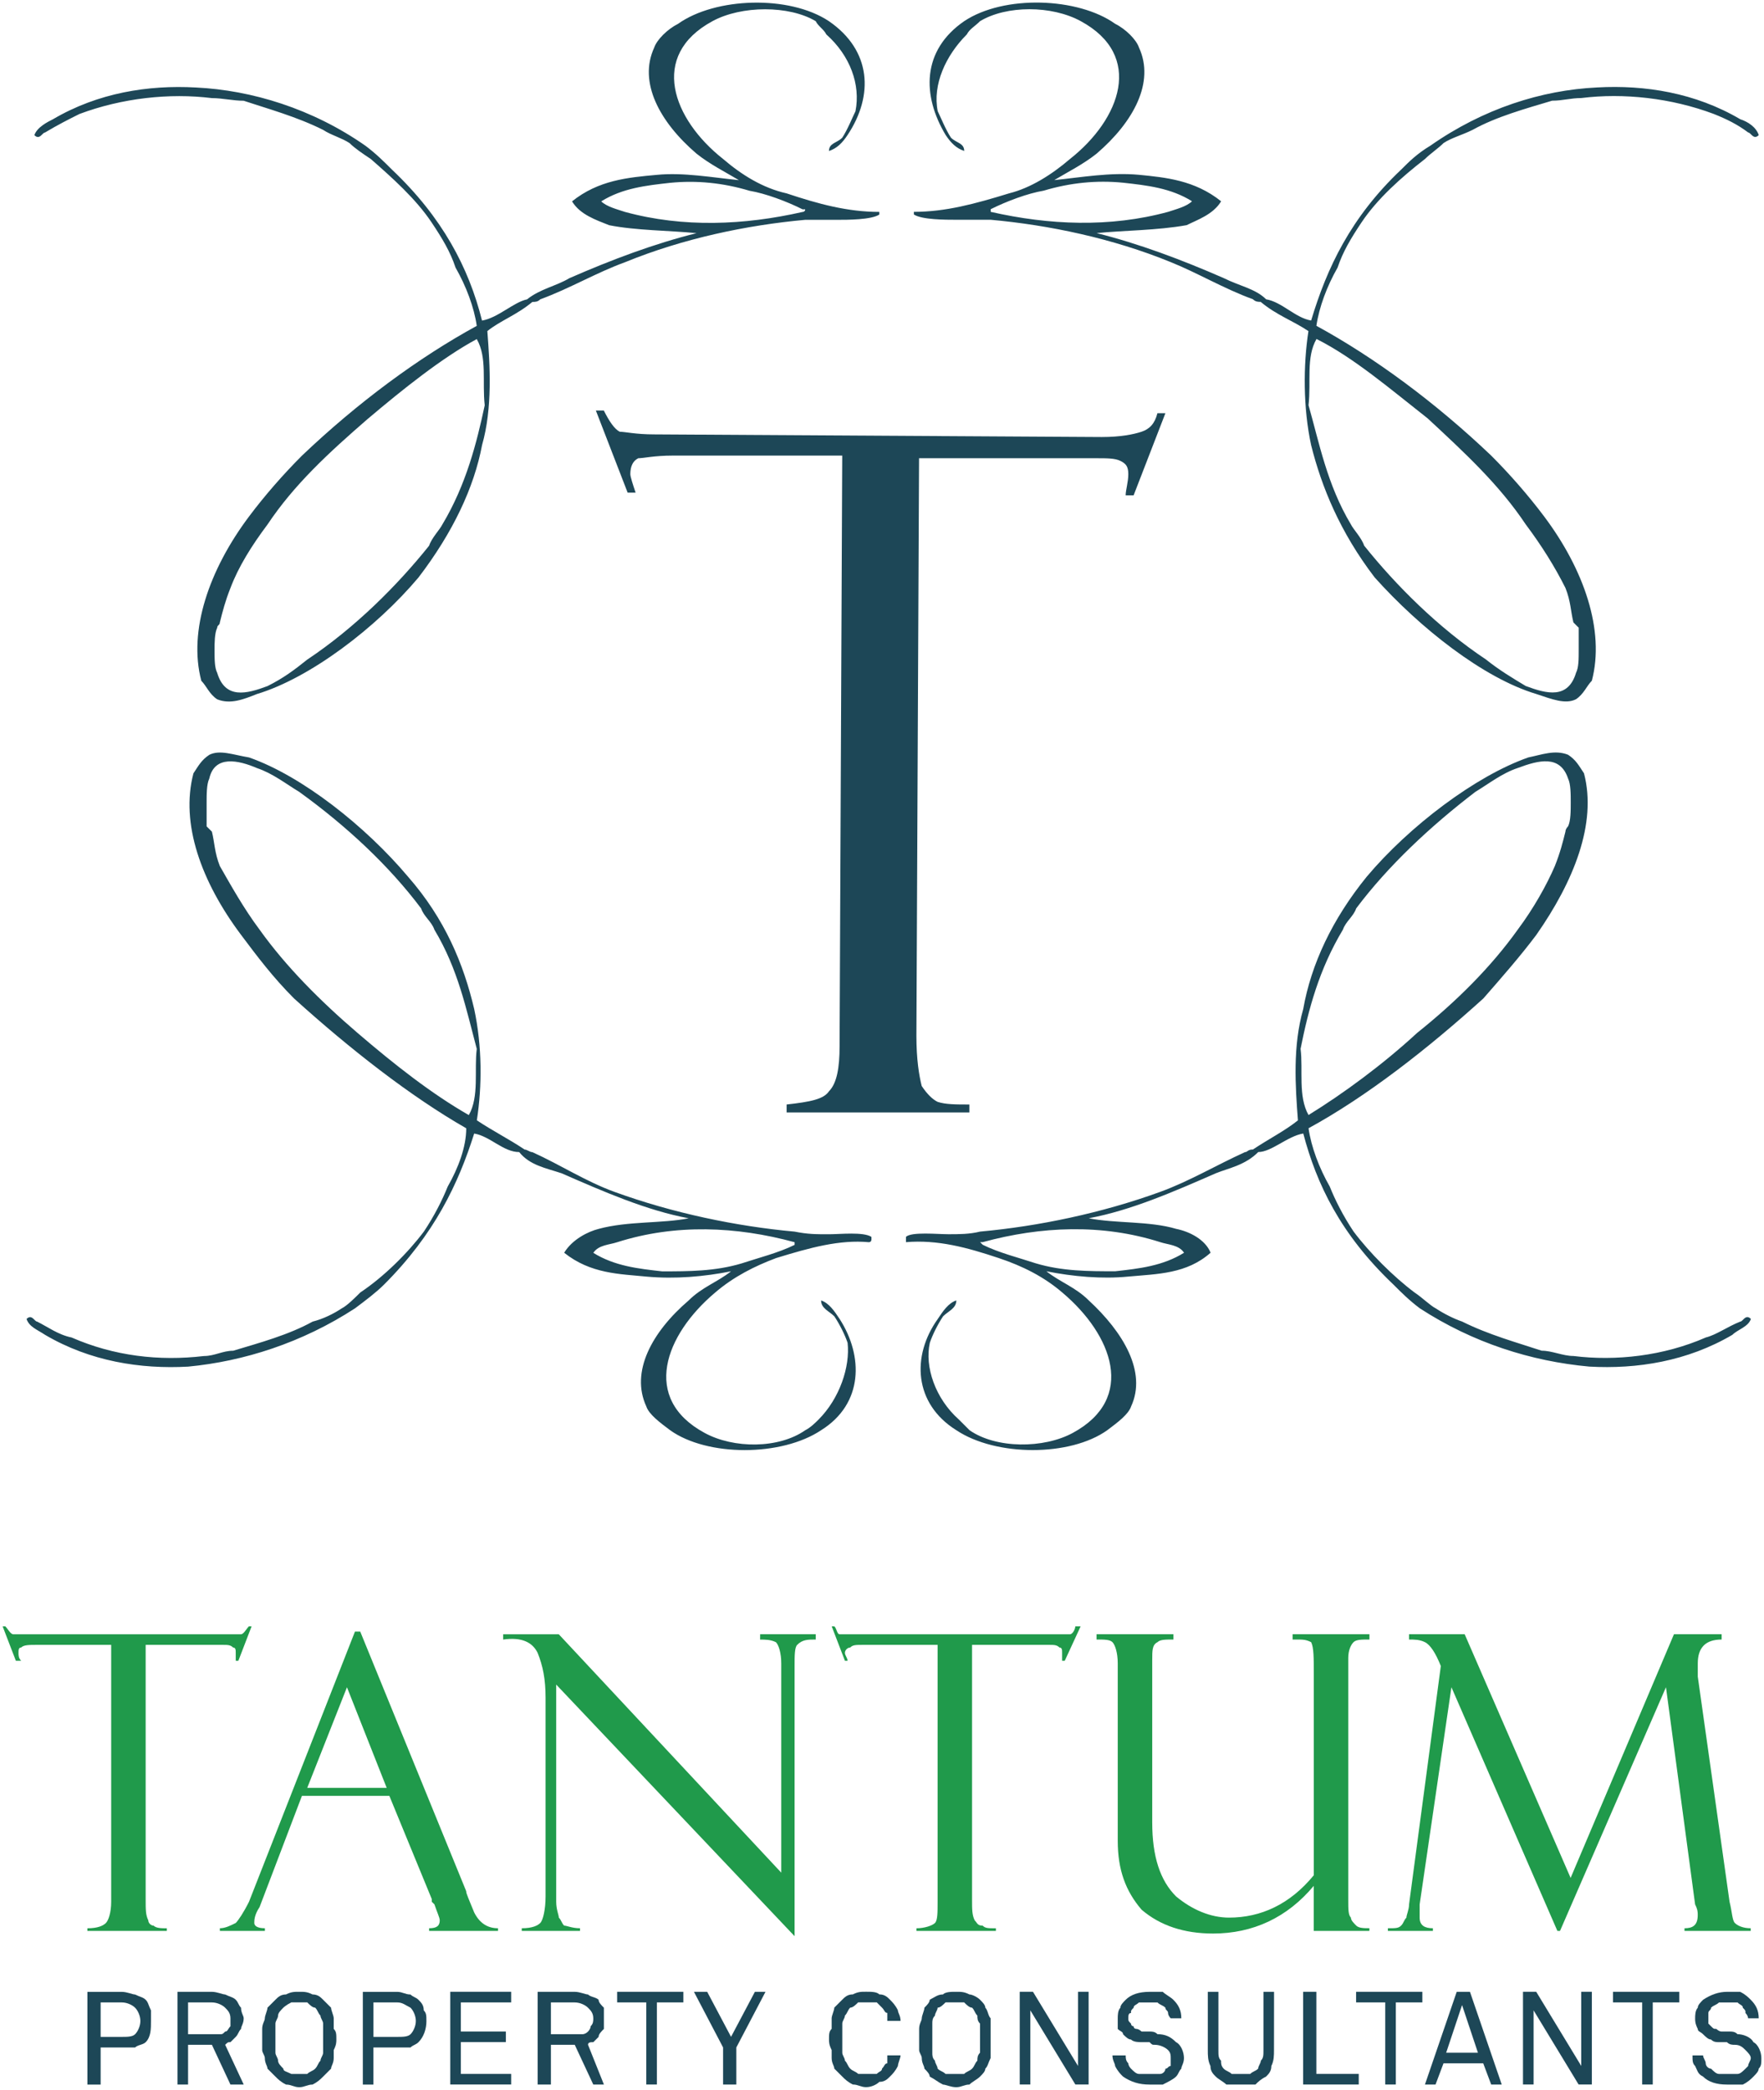 <?xml version="1.0" encoding="UTF-8" standalone="no"?>
<!-- Created with Inkscape (http://www.inkscape.org/) -->

<svg
   xmlns:dc="http://purl.org/dc/elements/1.1/"
   xmlns:cc="http://creativecommons.org/ns#"
   xmlns:rdf="http://www.w3.org/1999/02/22-rdf-syntax-ns#"
   xmlns:svg="http://www.w3.org/2000/svg"
   xmlns="http://www.w3.org/2000/svg"
   xmlns:sodipodi="http://sodipodi.sourceforge.net/DTD/sodipodi-0.dtd"
   xmlns:inkscape="http://www.inkscape.org/namespaces/inkscape"
   width="222"
   height="263"
   viewBox="0 0 58.737 69.585"
   version="1.1"
   id="svg8"
   inkscape:version="0.92.1 r15371">
  <defs
     id="defs2" />
  <sodipodi:namedview
     id="base"
     pagecolor="#ffffff"
     bordercolor="#666666"
     borderopacity="1.0"
     inkscape:pageopacity="0.0"
     inkscape:pageshadow="2"
     inkscape:zoom="2.5463172"
     inkscape:cx="111"
     inkscape:cy="131.5"
     inkscape:document-units="px"
     inkscape:current-layer="layer1"
     showgrid="false"
     units="px"
     inkscape:window-width="1600"
     inkscape:window-height="837"
     inkscape:window-x="-8"
     inkscape:window-y="-8"
     inkscape:window-maximized="1" />
  <g
     inkscape:label="Layer 1"
     inkscape:groupmode="layer"
     id="layer1"
     transform="translate(0,-227.415)">
    <g
       id="g3798"
       transform="translate(-74.953,129.249)">
      <path
         inkscape:connector-curvature="0"
         style="fill:#209a4b;fill-opacity:1;fill-rule:nonzero;stroke:none;stroke-width:0.265"
         d="m 83.331,152.318 c -0.441,1.147 -0.441,1.147 -0.441,1.147 -0.088,0 -0.088,0 -0.088,0 0,-0.088 0,-0.176 0,-0.265 0,-0.088 0,-0.176 -0.088,-0.176 -0.088,-0.088 -0.176,-0.088 -0.353,-0.088 -2.558,0 -2.558,0 -2.558,0 0,8.467 0,8.467 0,8.467 0,0.353 0,0.529 0.088,0.706 0,0.088 0.088,0.176 0.176,0.176 0.088,0.088 0.265,0.088 0.441,0.088 0,0.088 0,0.088 0,0.088 -2.646,0 -2.646,0 -2.646,0 0,-0.088 0,-0.088 0,-0.088 0.353,0 0.529,-0.088 0.617,-0.176 0.088,-0.088 0.176,-0.353 0.176,-0.706 0,-8.555 0,-8.555 0,-8.555 -2.469,0 -2.469,0 -2.469,0 -0.265,0 -0.441,0 -0.529,0.088 -0.088,0 -0.088,0.088 -0.088,0.176 0,0.088 0,0.176 0.088,0.265 -0.176,0 -0.176,0 -0.176,0 -0.441,-1.147 -0.441,-1.147 -0.441,-1.147 0.088,0 0.088,0 0.088,0 0.088,0.088 0.176,0.265 0.265,0.265 0.088,0 0.265,0 0.529,0 6.526,0 6.526,0 6.526,0 0.265,0 0.441,0 0.529,0 0.088,0 0.176,-0.176 0.265,-0.265 z"
         id="path3683" />
      <path
         inkscape:connector-curvature="0"
         style="fill:#209a4b;fill-opacity:1;fill-rule:nonzero;stroke:none;stroke-width:0.265"
         d="m 85.183,157.698 c 2.646,0 2.646,0 2.646,0 -1.323,-3.351 -1.323,-3.351 -1.323,-3.351 z m 2.734,0.265 c -2.91,0 -2.91,0 -2.91,0 -1.411,3.704 -1.411,3.704 -1.411,3.704 -0.176,0.265 -0.176,0.441 -0.176,0.529 0,0.088 0.088,0.176 0.353,0.176 0,0.088 0,0.088 0,0.088 -1.499,0 -1.499,0 -1.499,0 0,-0.088 0,-0.088 0,-0.088 0.176,0 0.353,-0.088 0.529,-0.176 0.088,-0.088 0.265,-0.353 0.441,-0.706 3.528,-8.996 3.528,-8.996 3.528,-8.996 0.176,0 0.176,0 0.176,0 3.528,8.643 3.528,8.643 3.528,8.643 0,0.088 0.088,0.265 0.265,0.706 0.176,0.353 0.441,0.529 0.794,0.529 0,0.088 0,0.088 0,0.088 -2.293,0 -2.293,0 -2.293,0 0,-0.088 0,-0.088 0,-0.088 0.265,0 0.353,-0.088 0.353,-0.265 0,-0.088 -0.088,-0.265 -0.176,-0.529 0,0 0,0 -0.088,-0.088 0,0 0,-0.088 0,-0.088 z"
         id="path3685" />
      <path
         inkscape:connector-curvature="0"
         style="fill:#209a4b;fill-opacity:1;fill-rule:nonzero;stroke:none;stroke-width:0.265"
         d="m 100.264,152.582 c 1.852,0 1.852,0 1.852,0 0,0.176 0,0.176 0,0.176 -0.265,0 -0.441,0 -0.617,0.176 -0.088,0.088 -0.088,0.353 -0.088,0.706 0,8.996 0,8.996 0,8.996 -7.938,-8.378 -7.938,-8.378 -7.938,-8.378 0,7.232 0,7.232 0,7.232 0,0.265 0.088,0.441 0.088,0.529 0.088,0.088 0.088,0.176 0.176,0.265 0.088,0 0.265,0.088 0.529,0.088 0,0.088 0,0.088 0,0.088 -1.94,0 -1.94,0 -1.94,0 0,-0.088 0,-0.088 0,-0.088 0.353,0 0.529,-0.088 0.617,-0.176 0.088,-0.088 0.176,-0.441 0.176,-0.882 0,-6.615 0,-6.615 0,-6.615 0,-0.617 -0.088,-1.058 -0.265,-1.499 -0.176,-0.353 -0.529,-0.529 -1.147,-0.441 0,-0.176 0,-0.176 0,-0.176 1.852,0 1.852,0 1.852,0 7.408,7.938 7.408,7.938 7.408,7.938 0,-6.967 0,-6.967 0,-6.967 0,-0.353 -0.088,-0.617 -0.176,-0.706 -0.176,-0.088 -0.353,-0.088 -0.529,-0.088 z"
         id="path3687" />
      <path
         inkscape:connector-curvature="0"
         style="fill:#209a4b;fill-opacity:1;fill-rule:nonzero;stroke:none;stroke-width:0.265"
         d="m 110.936,152.318 c -0.529,1.147 -0.529,1.147 -0.529,1.147 -0.088,0 -0.088,0 -0.088,0 0,-0.088 0,-0.176 0,-0.265 0,-0.088 0,-0.176 -0.088,-0.176 -0.088,-0.088 -0.176,-0.088 -0.353,-0.088 -2.558,0 -2.558,0 -2.558,0 0,8.467 0,8.467 0,8.467 0,0.353 0,0.529 0.088,0.706 0.088,0.088 0.088,0.176 0.265,0.176 0.088,0.088 0.176,0.088 0.441,0.088 0,0.088 0,0.088 0,0.088 -2.646,0 -2.646,0 -2.646,0 0,-0.088 0,-0.088 0,-0.088 0.265,0 0.529,-0.088 0.617,-0.176 0.088,-0.088 0.088,-0.353 0.088,-0.706 0,-8.555 0,-8.555 0,-8.555 -2.469,0 -2.469,0 -2.469,0 -0.265,0 -0.353,0 -0.441,0.088 -0.088,0 -0.176,0.088 -0.176,0.176 0,0.088 0.088,0.176 0.088,0.265 -0.088,0 -0.088,0 -0.088,0 -0.441,-1.147 -0.441,-1.147 -0.441,-1.147 0.088,0 0.088,0 0.088,0 0.088,0.088 0.088,0.265 0.176,0.265 0.088,0 0.265,0 0.529,0 6.526,0 6.526,0 6.526,0 0.265,0 0.441,0 0.617,0 0.088,0 0.176,-0.176 0.176,-0.265 z"
         id="path3689" />
      <path
         inkscape:connector-curvature="0"
         style="fill:#209a4b;fill-opacity:1;fill-rule:nonzero;stroke:none;stroke-width:0.265"
         d="m 120.549,162.46 c -1.852,0 -1.852,0 -1.852,0 0,-1.499 0,-1.499 0,-1.499 -0.882,1.058 -2.028,1.587 -3.351,1.587 -0.97,0 -1.764,-0.265 -2.381,-0.794 -0.529,-0.617 -0.794,-1.323 -0.794,-2.293 0,-5.909 0,-5.909 0,-5.909 0,-0.353 -0.088,-0.617 -0.176,-0.706 -0.088,-0.088 -0.265,-0.088 -0.529,-0.088 0,-0.176 0,-0.176 0,-0.176 2.558,0 2.558,0 2.558,0 0,0.176 0,0.176 0,0.176 -0.265,0 -0.441,0 -0.529,0.088 -0.176,0.088 -0.176,0.265 -0.176,0.617 0,5.38 0,5.38 0,5.38 0,1.147 0.265,1.94 0.794,2.469 0.529,0.441 1.147,0.706 1.764,0.706 1.058,0 2.028,-0.441 2.822,-1.411 0,-6.703 0,-6.703 0,-6.703 0,-0.529 0,-0.882 -0.088,-1.058 -0.176,-0.088 -0.265,-0.088 -0.529,-0.088 -0.088,0 -0.088,0 -0.088,0 0,-0.176 0,-0.176 0,-0.176 2.558,0 2.558,0 2.558,0 0,0.176 0,0.176 0,0.176 -0.265,0 -0.441,0 -0.529,0.088 -0.088,0.088 -0.176,0.265 -0.176,0.529 0,8.026 0,8.026 0,8.026 0,0.353 0,0.529 0.088,0.617 0,0.088 0.088,0.176 0.176,0.265 0.088,0.088 0.265,0.088 0.441,0.088 z"
         id="path3691" />
      <path
         inkscape:connector-curvature="0"
         style="fill:#209a4b;fill-opacity:1;fill-rule:nonzero;stroke:none;stroke-width:0.265"
         d="m 130.692,152.582 c 1.587,0 1.587,0 1.587,0 0,0.176 0,0.176 0,0.176 -0.529,0 -0.794,0.265 -0.794,0.794 0,0.088 0,0.265 0,0.441 1.058,7.497 1.058,7.497 1.058,7.497 0.088,0.353 0.088,0.617 0.176,0.706 0.088,0.088 0.265,0.176 0.529,0.176 0,0.088 0,0.088 0,0.088 -2.205,0 -2.205,0 -2.205,0 0,-0.088 0,-0.088 0,-0.088 0.265,0 0.441,-0.088 0.441,-0.441 0,-0.088 0,-0.176 -0.088,-0.353 -0.97,-7.232 -0.97,-7.232 -0.97,-7.232 -3.528,8.114 -3.528,8.114 -3.528,8.114 -0.088,0 -0.088,0 -0.088,0 -3.528,-8.114 -3.528,-8.114 -3.528,-8.114 -1.058,7.232 -1.058,7.232 -1.058,7.232 0,0.176 0,0.265 0,0.441 0,0.265 0.176,0.353 0.441,0.353 0,0.088 0,0.088 0,0.088 -1.499,0 -1.499,0 -1.499,0 0,-0.088 0,-0.088 0,-0.088 0.265,0 0.353,0 0.441,-0.088 0.088,-0.088 0.088,-0.176 0.176,-0.265 0,-0.088 0.088,-0.265 0.088,-0.441 1.058,-7.938 1.058,-7.938 1.058,-7.938 -0.176,-0.441 -0.353,-0.706 -0.529,-0.794 -0.176,-0.088 -0.353,-0.088 -0.529,-0.088 0,-0.176 0,-0.176 0,-0.176 1.852,0 1.852,0 1.852,0 3.528,8.114 3.528,8.114 3.528,8.114 z"
         id="path3693" />
      <path
         inkscape:connector-curvature="0"
         style="fill:#1d4757;fill-opacity:1;fill-rule:nonzero;stroke:none;stroke-width:0.265"
         d="m 79.627,165.459 c 0,-0.176 -0.088,-0.353 -0.176,-0.441 -0.088,-0.088 -0.265,-0.176 -0.441,-0.176 -0.706,0 -0.706,0 -0.706,0 0,1.147 0,1.147 0,1.147 0.706,0 0.706,0 0.706,0 0.176,0 0.353,0 0.441,-0.088 0.088,-0.088 0.176,-0.265 0.176,-0.441 m 0.353,0 c 0,0.265 0,0.529 -0.176,0.706 -0.088,0.088 -0.265,0.088 -0.353,0.176 -0.088,0 -0.265,0 -0.441,0 -0.706,0 -0.706,0 -0.706,0 0,1.235 0,1.235 0,1.235 -0.441,0 -0.441,0 -0.441,0 0,-3.087 0,-3.087 0,-3.087 1.147,0 1.147,0 1.147,0 0.176,0 0.353,0.088 0.441,0.088 0.176,0.088 0.265,0.088 0.353,0.176 0.088,0.088 0.088,0.176 0.176,0.353 0,0.088 0,0.176 0,0.353 z"
         id="path3695" />
      <path
         inkscape:connector-curvature="0"
         style="fill:#1d4757;fill-opacity:1;fill-rule:nonzero;stroke:none;stroke-width:0.265"
         d="m 82.626,165.371 c 0,-0.176 -0.088,-0.265 -0.176,-0.353 -0.088,-0.088 -0.265,-0.176 -0.441,-0.176 -0.794,0 -0.794,0 -0.794,0 0,1.058 0,1.058 0,1.058 0.794,0 0.794,0 0.794,0 0.088,0 0.176,0 0.265,0 0.088,0 0.088,0 0.176,-0.088 0.088,0 0.088,-0.088 0.176,-0.176 0,-0.088 0,-0.176 0,-0.265 m 0,2.205 c -0.617,-1.323 -0.617,-1.323 -0.617,-1.323 -0.794,0 -0.794,0 -0.794,0 0,1.323 0,1.323 0,1.323 -0.353,0 -0.353,0 -0.353,0 0,-3.087 0,-3.087 0,-3.087 1.147,0 1.147,0 1.147,0 0.176,0 0.353,0.088 0.441,0.088 0.176,0.088 0.265,0.088 0.353,0.176 0.088,0.088 0.088,0.176 0.176,0.265 0,0.176 0.088,0.265 0.088,0.353 0,0.176 -0.088,0.265 -0.088,0.353 -0.088,0.088 -0.088,0.176 -0.176,0.265 -0.088,0.088 -0.088,0.088 -0.176,0.176 -0.088,0 -0.088,0 -0.176,0.088 0.617,1.323 0.617,1.323 0.617,1.323 z"
         id="path3697" />
      <path
         inkscape:connector-curvature="0"
         style="fill:#1d4757;fill-opacity:1;fill-rule:nonzero;stroke:none;stroke-width:0.265"
         d="m 85.712,166.076 c 0,-0.088 0,-0.176 0,-0.265 0,-0.088 0,-0.176 0,-0.265 0,-0.088 -0.088,-0.176 -0.088,-0.265 -0.088,-0.088 -0.088,-0.176 -0.176,-0.265 -0.088,0 -0.176,-0.088 -0.265,-0.176 -0.088,0 -0.176,0 -0.265,0 -0.088,0 -0.176,0 -0.265,0 -0.176,0.088 -0.265,0.176 -0.265,0.176 -0.088,0.088 -0.176,0.176 -0.176,0.265 0,0.088 -0.088,0.176 -0.088,0.265 0,0.088 0,0.176 0,0.265 0,0.088 0,0.176 0,0.265 0,0 0,0.088 0,0.176 0,0.088 0,0.176 0,0.265 0,0.088 0.088,0.176 0.088,0.265 0,0.088 0.088,0.176 0.176,0.265 0,0.088 0.088,0.088 0.265,0.176 0.088,0 0.176,0 0.265,0 0.088,0 0.176,0 0.265,0 0.088,-0.088 0.176,-0.088 0.265,-0.176 0.088,-0.088 0.088,-0.176 0.176,-0.265 0,-0.088 0.088,-0.176 0.088,-0.265 0,-0.088 0,-0.176 0,-0.265 0,-0.088 0,-0.176 0,-0.176 m 0.441,0 c 0,0.088 0,0.176 -0.088,0.353 0,0.088 0,0.176 0,0.265 0,0.176 -0.088,0.265 -0.088,0.353 -0.088,0.088 -0.176,0.176 -0.265,0.265 -0.088,0.088 -0.176,0.176 -0.353,0.265 -0.176,0 -0.265,0.088 -0.441,0.088 -0.176,0 -0.265,-0.088 -0.441,-0.088 -0.176,-0.088 -0.265,-0.176 -0.353,-0.265 -0.088,-0.088 -0.176,-0.176 -0.265,-0.265 0,-0.088 -0.088,-0.176 -0.088,-0.353 0,-0.088 -0.088,-0.176 -0.088,-0.265 0,-0.176 0,-0.265 0,-0.353 0,-0.176 0,-0.265 0,-0.353 0,-0.176 0.088,-0.265 0.088,-0.353 0,-0.088 0.088,-0.265 0.088,-0.353 0.088,-0.088 0.176,-0.176 0.265,-0.265 0.088,-0.088 0.176,-0.176 0.353,-0.176 0.176,-0.088 0.265,-0.088 0.441,-0.088 0.176,0 0.265,0 0.441,0.088 0.176,0 0.265,0.088 0.353,0.176 0.088,0.088 0.176,0.176 0.265,0.265 0,0.088 0.088,0.265 0.088,0.353 0,0.088 0,0.176 0,0.353 0.088,0.088 0.088,0.176 0.088,0.353 z"
         id="path3699" />
      <path
         inkscape:connector-curvature="0"
         style="fill:#1d4757;fill-opacity:1;fill-rule:nonzero;stroke:none;stroke-width:0.265"
         d="m 88.799,165.459 c 0,-0.176 -0.088,-0.353 -0.176,-0.441 -0.176,-0.088 -0.265,-0.176 -0.441,-0.176 -0.794,0 -0.794,0 -0.794,0 0,1.147 0,1.147 0,1.147 0.794,0 0.794,0 0.794,0 0.176,0 0.353,0 0.441,-0.088 0.088,-0.088 0.176,-0.265 0.176,-0.441 m 0.353,0 c 0,0.265 -0.088,0.529 -0.265,0.706 -0.088,0.088 -0.176,0.088 -0.265,0.176 -0.176,0 -0.265,0 -0.441,0 -0.794,0 -0.794,0 -0.794,0 0,1.235 0,1.235 0,1.235 -0.353,0 -0.353,0 -0.353,0 0,-3.087 0,-3.087 0,-3.087 1.147,0 1.147,0 1.147,0 0.176,0 0.265,0.088 0.441,0.088 0.088,0.088 0.176,0.088 0.265,0.176 0.088,0.088 0.176,0.176 0.176,0.353 0.088,0.088 0.088,0.176 0.088,0.353 z"
         id="path3701" />
      <path
         inkscape:connector-curvature="0"
         style="fill:#1d4757;fill-opacity:1;fill-rule:nonzero;stroke:none;stroke-width:0.265"
         d="m 89.946,167.575 v -3.087 h 2.028 v 0.353 h -1.676 v 0.97 h 1.499 v 0.353 h -1.499 v 1.058 h 1.676 v 0.353 z"
         id="path3703" />
      <path
         inkscape:connector-curvature="0"
         style="fill:#1d4757;fill-opacity:1;fill-rule:nonzero;stroke:none;stroke-width:0.265"
         d="m 94.708,165.371 c 0,-0.176 -0.088,-0.265 -0.176,-0.353 -0.088,-0.088 -0.265,-0.176 -0.441,-0.176 -0.794,0 -0.794,0 -0.794,0 0,1.058 0,1.058 0,1.058 0.794,0 0.794,0 0.794,0 0.088,0 0.176,0 0.265,0 0,0 0.088,0 0.176,-0.088 0,0 0.088,-0.088 0.088,-0.176 0.088,-0.088 0.088,-0.176 0.088,-0.265 m 0,2.205 c -0.617,-1.323 -0.617,-1.323 -0.617,-1.323 -0.794,0 -0.794,0 -0.794,0 0,1.323 0,1.323 0,1.323 -0.441,0 -0.441,0 -0.441,0 0,-3.087 0,-3.087 0,-3.087 1.235,0 1.235,0 1.235,0 0.176,0 0.353,0.088 0.441,0.088 0.088,0.088 0.265,0.088 0.353,0.176 0,0.088 0.088,0.176 0.176,0.265 0,0.176 0,0.265 0,0.353 0,0.176 0,0.265 0,0.353 -0.088,0.088 -0.176,0.176 -0.176,0.265 -0.088,0.088 -0.088,0.088 -0.176,0.176 -0.088,0 -0.176,0 -0.176,0.088 0.529,1.323 0.529,1.323 0.529,1.323 z"
         id="path3705" />
      <path
         inkscape:connector-curvature="0"
         style="fill:#1d4757;fill-opacity:1;fill-rule:nonzero;stroke:none;stroke-width:0.265"
         d="m 96.825,164.841 v 2.734 h -0.353 v -2.734 h -0.97 v -0.353 h 2.205 v 0.353 z"
         id="path3707" />
      <path
         inkscape:connector-curvature="0"
         style="fill:#1d4757;fill-opacity:1;fill-rule:nonzero;stroke:none;stroke-width:0.265"
         d="m 99.471,166.341 v 1.235 h -0.441 v -1.235 l -0.97,-1.852 h 0.441 l 0.794,1.499 0.794,-1.499 h 0.353 z"
         id="path3709" />
      <path
         inkscape:connector-curvature="0"
         style="fill:#1d4757;fill-opacity:1;fill-rule:nonzero;stroke:none;stroke-width:0.265"
         d="m 104.939,166.605 c 0,0.088 -0.088,0.265 -0.088,0.353 -0.088,0.176 -0.176,0.265 -0.265,0.353 -0.088,0.088 -0.176,0.176 -0.353,0.176 -0.088,0.088 -0.265,0.176 -0.441,0.176 -0.176,0 -0.265,-0.088 -0.441,-0.088 -0.176,-0.088 -0.265,-0.176 -0.353,-0.265 -0.088,-0.088 -0.176,-0.176 -0.265,-0.265 0,-0.088 -0.088,-0.176 -0.088,-0.353 0,-0.088 0,-0.176 0,-0.265 -0.088,-0.176 -0.088,-0.265 -0.088,-0.353 0,-0.176 0,-0.265 0.088,-0.353 0,-0.176 0,-0.265 0,-0.353 0,-0.088 0.088,-0.265 0.088,-0.353 0.088,-0.088 0.176,-0.176 0.265,-0.265 0.088,-0.088 0.176,-0.176 0.353,-0.176 0.176,-0.088 0.265,-0.088 0.441,-0.088 0.176,0 0.353,0 0.441,0.088 0.176,0 0.265,0.088 0.353,0.176 0.088,0.088 0.176,0.176 0.265,0.353 0,0.088 0.088,0.176 0.088,0.353 -0.441,0 -0.441,0 -0.441,0 0,-0.088 0,-0.176 0,-0.265 -0.088,0 -0.088,-0.088 -0.176,-0.176 0,0 -0.088,-0.088 -0.176,-0.176 -0.088,0 -0.265,0 -0.353,0 -0.088,0 -0.176,0 -0.265,0 -0.088,0.088 -0.176,0.176 -0.265,0.176 -0.088,0.088 -0.088,0.176 -0.176,0.265 0,0.088 -0.088,0.176 -0.088,0.265 0,0.088 0,0.176 0,0.265 0,0.088 0,0.176 0,0.265 0,0 0,0.088 0,0.176 0,0.088 0,0.176 0,0.265 0,0.088 0.088,0.176 0.088,0.265 0.088,0.088 0.088,0.176 0.176,0.265 0.088,0.088 0.176,0.088 0.265,0.176 0.088,0 0.176,0 0.265,0 0.088,0 0.265,0 0.353,0 0.088,-0.088 0.176,-0.088 0.176,-0.176 0.088,-0.088 0.088,-0.176 0.176,-0.176 0,-0.088 0,-0.176 0,-0.265 z"
         id="path3711" />
      <path
         inkscape:connector-curvature="0"
         style="fill:#1d4757;fill-opacity:1;fill-rule:nonzero;stroke:none;stroke-width:0.265"
         d="m 107.585,166.076 c 0,-0.088 0,-0.176 0,-0.265 0,-0.088 0,-0.176 0,-0.265 -0.088,-0.088 -0.088,-0.176 -0.088,-0.265 -0.088,-0.088 -0.088,-0.176 -0.176,-0.265 -0.088,0 -0.176,-0.088 -0.265,-0.176 -0.088,0 -0.176,0 -0.265,0 -0.088,0 -0.265,0 -0.353,0 -0.088,0.088 -0.176,0.176 -0.265,0.176 0,0.088 -0.088,0.176 -0.088,0.265 -0.088,0.088 -0.088,0.176 -0.088,0.265 0,0.088 0,0.176 0,0.265 0,0.088 0,0.176 0,0.265 0,0 0,0.088 0,0.176 0,0.088 0,0.176 0,0.265 0,0.088 0,0.176 0.088,0.265 0,0.088 0.088,0.176 0.088,0.265 0.088,0.088 0.176,0.088 0.265,0.176 0.088,0 0.265,0 0.353,0 0.088,0 0.176,0 0.265,0 0.088,-0.088 0.176,-0.088 0.265,-0.176 0.088,-0.088 0.088,-0.176 0.176,-0.265 0,-0.088 0,-0.176 0.088,-0.265 0,-0.088 0,-0.176 0,-0.265 0,-0.088 0,-0.176 0,-0.176 m 0.353,0 c 0,0.088 0,0.176 0,0.353 0,0.088 0,0.176 0,0.265 -0.088,0.176 -0.088,0.265 -0.176,0.353 0,0.088 -0.088,0.176 -0.176,0.265 -0.088,0.088 -0.265,0.176 -0.353,0.265 -0.176,0 -0.265,0.088 -0.441,0.088 -0.176,0 -0.353,-0.088 -0.441,-0.088 -0.176,-0.088 -0.265,-0.176 -0.441,-0.265 0,-0.088 -0.088,-0.176 -0.176,-0.265 0,-0.088 -0.088,-0.176 -0.088,-0.353 0,-0.088 -0.088,-0.176 -0.088,-0.265 0,-0.176 0,-0.265 0,-0.353 0,-0.176 0,-0.265 0,-0.353 0,-0.176 0.088,-0.265 0.088,-0.353 0,-0.088 0.088,-0.265 0.088,-0.353 0.088,-0.088 0.176,-0.176 0.176,-0.265 0.176,-0.088 0.265,-0.176 0.441,-0.176 0.088,-0.088 0.265,-0.088 0.441,-0.088 0.176,0 0.265,0 0.441,0.088 0.088,0 0.265,0.088 0.353,0.176 0.088,0.088 0.176,0.176 0.176,0.265 0.088,0.088 0.088,0.265 0.176,0.353 0,0.088 0,0.176 0,0.353 0,0.088 0,0.176 0,0.353 z"
         id="path3713" />
      <path
         inkscape:connector-curvature="0"
         style="fill:#1d4757;fill-opacity:1;fill-rule:nonzero;stroke:none;stroke-width:0.265"
         d="m 110.76,167.575 -1.499,-2.469 v 2.469 h -0.353 v -3.087 h 0.441 l 1.499,2.469 v -2.469 h 0.353 v 3.087 z"
         id="path3715" />
      <path
         inkscape:connector-curvature="0"
         style="fill:#1d4757;fill-opacity:1;fill-rule:nonzero;stroke:none;stroke-width:0.265"
         d="m 114.376,166.694 c 0,0.176 -0.088,0.265 -0.088,0.353 -0.088,0.088 -0.088,0.176 -0.176,0.265 -0.088,0.088 -0.265,0.176 -0.441,0.265 -0.088,0 -0.265,0 -0.441,0 -0.353,0 -0.617,-0.088 -0.882,-0.265 -0.088,-0.088 -0.176,-0.176 -0.265,-0.353 0,-0.088 -0.088,-0.176 -0.088,-0.353 0.441,0 0.441,0 0.441,0 0,0.088 0,0.176 0.088,0.265 0,0.088 0.088,0.176 0.088,0.176 0.088,0.088 0.176,0.176 0.265,0.176 0.176,0 0.265,0 0.353,0 0.088,0 0.265,0 0.353,0 0.088,0 0.176,-0.088 0.176,-0.176 0.088,0 0.088,-0.088 0.176,-0.088 0,-0.088 0,-0.176 0,-0.265 0,-0.088 0,-0.176 -0.088,-0.265 -0.088,-0.088 -0.265,-0.176 -0.441,-0.176 -0.088,0 -0.088,0 -0.176,-0.088 -0.088,0 -0.176,0 -0.265,0 -0.088,0 -0.265,0 -0.353,-0.088 -0.088,0 -0.176,-0.088 -0.265,-0.176 0,-0.088 -0.088,-0.088 -0.176,-0.176 0,-0.176 0,-0.265 0,-0.353 0,-0.088 0,-0.265 0.088,-0.353 0,-0.088 0.088,-0.176 0.176,-0.265 0.176,-0.176 0.441,-0.265 0.794,-0.265 0.176,0 0.265,0 0.441,0 0.088,0.088 0.265,0.176 0.353,0.265 0.176,0.176 0.265,0.353 0.265,0.617 -0.353,0 -0.353,0 -0.353,0 0,0 -0.088,-0.088 -0.088,-0.176 0,-0.088 -0.088,-0.088 -0.088,-0.176 -0.088,-0.088 -0.176,-0.088 -0.265,-0.176 -0.088,0 -0.176,0 -0.265,0 -0.088,0 -0.265,0 -0.353,0 -0.088,0.088 -0.176,0.088 -0.176,0.176 -0.088,0.088 -0.088,0.088 -0.088,0.176 -0.088,0 -0.088,0.088 -0.088,0.176 0,0.088 0,0.088 0.088,0.176 0,0 0,0.088 0.088,0.088 0,0.088 0.088,0.088 0.088,0.088 0.088,0 0.176,0.088 0.176,0.088 0.088,0 0.176,0 0.265,0 0.088,0 0.176,0 0.265,0.088 0.265,0 0.441,0.088 0.617,0.265 0.176,0.088 0.265,0.353 0.265,0.529 z"
         id="path3717" />
      <path
         inkscape:connector-curvature="0"
         style="fill:#1d4757;fill-opacity:1;fill-rule:nonzero;stroke:none;stroke-width:0.265"
         d="m 117.374,166.429 c 0,0.176 0,0.353 -0.088,0.529 0,0.176 -0.088,0.265 -0.176,0.353 -0.176,0.088 -0.265,0.176 -0.353,0.265 -0.176,0 -0.353,0 -0.529,0 -0.176,0 -0.265,0 -0.441,0 -0.088,-0.088 -0.265,-0.176 -0.353,-0.265 -0.088,-0.088 -0.176,-0.176 -0.176,-0.353 -0.088,-0.176 -0.088,-0.353 -0.088,-0.529 0,-1.94 0,-1.94 0,-1.94 0.353,0 0.353,0 0.353,0 0,1.94 0,1.94 0,1.94 0,0.176 0,0.265 0.088,0.353 0,0.088 0,0.176 0.088,0.265 0.088,0.088 0.176,0.088 0.265,0.176 0.088,0 0.176,0 0.265,0 0.176,0 0.265,0 0.353,0 0.088,-0.088 0.176,-0.088 0.265,-0.176 0,-0.088 0.088,-0.176 0.088,-0.265 0.088,-0.088 0.088,-0.176 0.088,-0.353 0,-1.94 0,-1.94 0,-1.94 0.353,0 0.353,0 0.353,0 z"
         id="path3719" />
      <path
         inkscape:connector-curvature="0"
         style="fill:#1d4757;fill-opacity:1;fill-rule:nonzero;stroke:none;stroke-width:0.265"
         d="m 118.344,167.575 v -3.087 h 0.441 v 2.734 h 1.411 v 0.353 z"
         id="path3721" />
      <path
         inkscape:connector-curvature="0"
         style="fill:#1d4757;fill-opacity:1;fill-rule:nonzero;stroke:none;stroke-width:0.265"
         d="m 121.431,164.841 v 2.734 h -0.353 v -2.734 h -0.97 v -0.353 h 2.205 v 0.353 z"
         id="path3723" />
      <path
         inkscape:connector-curvature="0"
         style="fill:#1d4757;fill-opacity:1;fill-rule:nonzero;stroke:none;stroke-width:0.265"
         d="m 123.636,164.93 -0.529,1.587 h 1.058 z m 0.97,2.646 -0.265,-0.706 h -1.323 l -0.265,0.706 h -0.353 l 1.058,-3.087 h 0.441 l 1.058,3.087 z"
         id="path3725" />
      <path
         inkscape:connector-curvature="0"
         style="fill:#1d4757;fill-opacity:1;fill-rule:nonzero;stroke:none;stroke-width:0.265"
         d="m 127.517,167.575 -1.499,-2.469 v 2.469 h -0.353 v -3.087 h 0.441 l 1.499,2.469 v -2.469 h 0.353 v 3.087 z"
         id="path3727" />
      <path
         inkscape:connector-curvature="0"
         style="fill:#1d4757;fill-opacity:1;fill-rule:nonzero;stroke:none;stroke-width:0.265"
         d="m 129.986,164.841 v 2.734 h -0.353 v -2.734 h -0.97 v -0.353 h 2.205 v 0.353 z"
         id="path3729" />
      <path
         inkscape:connector-curvature="0"
         style="fill:#1d4757;fill-opacity:1;fill-rule:nonzero;stroke:none;stroke-width:0.265"
         d="m 133.602,166.694 c 0,0.176 0,0.265 -0.088,0.353 0,0.088 -0.088,0.176 -0.176,0.265 -0.088,0.088 -0.176,0.176 -0.353,0.265 -0.176,0 -0.353,0 -0.529,0 -0.353,0 -0.617,-0.088 -0.794,-0.265 -0.176,-0.088 -0.176,-0.176 -0.265,-0.353 -0.088,-0.088 -0.088,-0.176 -0.088,-0.353 0.353,0 0.353,0 0.353,0 0,0.088 0.088,0.176 0.088,0.265 0,0.088 0.088,0.176 0.176,0.176 0.088,0.088 0.176,0.176 0.265,0.176 0.088,0 0.176,0 0.265,0 0.176,0 0.265,0 0.353,0 0.088,0 0.176,-0.088 0.265,-0.176 0,0 0.088,-0.088 0.088,-0.088 0,-0.088 0.088,-0.176 0.088,-0.265 0,-0.088 -0.088,-0.176 -0.176,-0.265 -0.088,-0.088 -0.176,-0.176 -0.353,-0.176 -0.088,0 -0.176,0 -0.265,-0.088 -0.088,0 -0.176,0 -0.265,0 -0.088,0 -0.176,0 -0.265,-0.088 -0.088,0 -0.176,-0.088 -0.265,-0.176 -0.088,-0.088 -0.176,-0.088 -0.176,-0.176 -0.088,-0.176 -0.088,-0.265 -0.088,-0.353 0,-0.088 0,-0.265 0.088,-0.353 0,-0.088 0.088,-0.176 0.176,-0.265 0.265,-0.176 0.529,-0.265 0.794,-0.265 0.176,0 0.353,0 0.441,0 0.176,0.088 0.265,0.176 0.353,0.265 0.176,0.176 0.265,0.353 0.265,0.617 -0.353,0 -0.353,0 -0.353,0 0,0 0,-0.088 -0.088,-0.176 0,-0.088 0,-0.088 -0.088,-0.176 0,-0.088 -0.088,-0.088 -0.176,-0.176 -0.088,0 -0.176,0 -0.353,0 -0.088,0 -0.176,0 -0.265,0 -0.088,0.088 -0.176,0.088 -0.265,0.176 0,0.088 -0.088,0.088 -0.088,0.176 0,0 0,0.088 0,0.176 0,0.088 0,0.088 0,0.176 0,0 0.088,0.088 0.088,0.088 0.088,0.088 0.088,0.088 0.176,0.088 0,0 0.088,0.088 0.176,0.088 0.088,0 0.176,0 0.265,0 0.088,0 0.176,0 0.265,0.088 0.176,0 0.441,0.088 0.529,0.265 0.176,0.088 0.265,0.353 0.265,0.529 z"
         id="path3731" />
      <path
         inkscape:connector-curvature="0"
         style="fill:#1d4757;fill-opacity:1;fill-rule:evenodd;stroke:none;stroke-width:0.265"
         d="m 90.563,135.296 c 0.353,-0.617 0.176,-1.499 0.265,-2.205 -0.353,-1.323 -0.617,-2.646 -1.411,-3.969 -0.088,-0.265 -0.353,-0.441 -0.441,-0.706 -1.058,-1.411 -2.469,-2.734 -4.057,-3.881 -0.441,-0.265 -0.882,-0.617 -1.411,-0.794 -0.617,-0.265 -1.411,-0.441 -1.587,0.353 -0.088,0.176 -0.088,0.529 -0.088,0.794 0,0.265 0,0.617 0,0.794 0,0 0.088,0.088 0.176,0.176 0.088,0.353 0.088,0.706 0.265,1.147 0.353,0.617 0.794,1.411 1.323,2.117 0.882,1.235 2.028,2.381 3.263,3.44 1.235,1.058 2.469,2.028 3.704,2.734 m 4.145,4.586 c 0.706,0.441 1.499,0.529 2.293,0.617 0.882,0 1.764,0 2.646,-0.265 0.529,-0.176 1.235,-0.353 1.764,-0.617 0,0 0,-0.088 0,-0.088 0,0 0,0 0,0 -1.94,-0.529 -3.969,-0.617 -5.909,0 -0.265,0.088 -0.617,0.088 -0.794,0.353 m -2.293,-3.44 c 0.088,0 0.176,0.088 0.265,0.088 0.97,0.441 1.764,0.97 2.734,1.323 1.94,0.706 4.057,1.147 5.997,1.323 0.441,0.088 0.706,0.088 1.147,0.088 0.353,0 1.147,-0.088 1.411,0.088 0,0 0,0 0,0 0,0.088 0,0.088 0,0.088 0,0 0,0.088 -0.088,0.088 -0.97,-0.088 -1.94,0.176 -3.087,0.529 -0.706,0.265 -1.411,0.617 -2.028,1.147 -1.676,1.411 -2.469,3.528 -0.353,4.674 0.97,0.529 2.469,0.529 3.351,-0.088 0.176,-0.088 0.353,-0.265 0.441,-0.353 0.706,-0.706 1.058,-1.764 0.97,-2.558 -0.088,-0.265 -0.265,-0.617 -0.441,-0.882 -0.176,-0.176 -0.441,-0.265 -0.441,-0.529 0.265,0.088 0.441,0.353 0.617,0.617 0.794,1.235 0.794,2.822 -0.617,3.704 -1.323,0.882 -3.792,0.882 -5.027,0 -0.353,-0.265 -0.706,-0.529 -0.794,-0.794 -0.529,-1.147 0.176,-2.469 1.411,-3.528 0.441,-0.441 0.97,-0.617 1.411,-0.97 -0.882,0.176 -1.852,0.265 -2.822,0.176 -0.882,-0.088 -1.852,-0.088 -2.734,-0.794 0.265,-0.441 0.794,-0.706 1.147,-0.794 0.97,-0.265 2.117,-0.176 2.999,-0.353 -1.411,-0.265 -2.822,-0.882 -4.233,-1.499 -0.529,-0.176 -1.058,-0.265 -1.411,-0.706 -0.529,0 -0.97,-0.529 -1.499,-0.617 -0.529,1.676 -1.323,3.351 -2.999,5.027 -0.265,0.265 -0.617,0.529 -0.97,0.794 -1.764,1.147 -3.704,1.764 -5.556,1.94 -1.587,0.088 -3.263,-0.176 -4.763,-1.058 -0.265,-0.176 -0.529,-0.265 -0.617,-0.529 0.176,-0.176 0.265,0.088 0.353,0.088 0.353,0.176 0.706,0.441 1.147,0.529 1.411,0.617 2.91,0.794 4.41,0.617 0.353,0 0.617,-0.176 0.97,-0.176 0.882,-0.265 1.852,-0.529 2.646,-0.97 0.353,-0.088 0.706,-0.265 0.97,-0.441 0.176,-0.088 0.441,-0.353 0.617,-0.529 0.794,-0.529 1.587,-1.323 2.117,-2.028 0.353,-0.529 0.617,-1.058 0.794,-1.499 0.353,-0.617 0.617,-1.323 0.617,-1.94 -1.852,-1.058 -3.881,-2.646 -5.733,-4.322 -0.706,-0.706 -1.235,-1.411 -1.764,-2.117 -1.323,-1.764 -2.028,-3.704 -1.587,-5.38 0.176,-0.265 0.265,-0.441 0.529,-0.617 0.353,-0.176 0.794,0 1.323,0.088 1.764,0.617 3.881,2.293 5.292,3.969 1.235,1.411 1.852,2.91 2.205,4.41 0.265,1.235 0.265,2.558 0.088,3.704 0.529,0.353 1.058,0.617 1.587,0.97 m 29.722,-3.881 c 1.323,-1.058 2.469,-2.205 3.351,-3.44 0.529,-0.706 0.97,-1.499 1.235,-2.117 0.176,-0.441 0.265,-0.794 0.353,-1.147 0,-0.088 0.088,-0.176 0.088,-0.176 0.088,-0.176 0.088,-0.529 0.088,-0.794 0,-0.265 0,-0.617 -0.088,-0.794 -0.265,-0.794 -0.97,-0.617 -1.676,-0.353 -0.529,0.176 -0.97,0.529 -1.411,0.794 -1.499,1.147 -2.91,2.469 -3.969,3.881 -0.088,0.265 -0.353,0.441 -0.441,0.706 -0.794,1.323 -1.147,2.646 -1.411,3.969 0.088,0.706 -0.088,1.587 0.265,2.205 1.147,-0.706 2.469,-1.676 3.616,-2.734 m -8.555,6.967 c -1.94,-0.617 -3.969,-0.529 -5.909,0 -0.088,0 -0.088,0 -0.088,0 0,0 0.088,0.088 0.088,0.088 0.529,0.265 1.235,0.441 1.764,0.617 0.882,0.265 1.764,0.265 2.646,0.265 0.794,-0.088 1.587,-0.176 2.293,-0.617 -0.176,-0.265 -0.529,-0.265 -0.794,-0.353 m 4.586,-4.057 c -0.088,-1.147 -0.176,-2.469 0.176,-3.704 0.265,-1.499 0.97,-2.999 2.117,-4.41 1.411,-1.676 3.616,-3.351 5.38,-3.969 0.441,-0.088 0.882,-0.265 1.323,-0.088 0.265,0.176 0.353,0.353 0.529,0.617 0.441,1.676 -0.353,3.616 -1.587,5.38 -0.529,0.706 -1.147,1.411 -1.764,2.117 -1.852,1.676 -3.881,3.263 -5.821,4.322 0.088,0.617 0.353,1.323 0.706,1.94 0.176,0.441 0.441,0.97 0.794,1.499 0.529,0.706 1.323,1.499 2.028,2.028 0.265,0.176 0.529,0.441 0.706,0.529 0.265,0.176 0.617,0.353 0.882,0.441 0.882,0.441 1.852,0.706 2.646,0.97 0.353,0 0.706,0.176 1.058,0.176 1.411,0.176 2.999,0 4.41,-0.617 0.353,-0.088 0.706,-0.353 1.147,-0.529 0.088,0 0.176,-0.265 0.353,-0.088 -0.088,0.265 -0.441,0.353 -0.617,0.529 -1.499,0.882 -3.175,1.147 -4.763,1.058 -1.94,-0.176 -3.881,-0.794 -5.644,-1.94 -0.353,-0.265 -0.617,-0.529 -0.882,-0.794 -1.764,-1.676 -2.558,-3.351 -2.999,-5.027 -0.529,0.088 -1.058,0.617 -1.499,0.617 -0.441,0.441 -0.97,0.529 -1.411,0.706 -1.411,0.617 -2.822,1.235 -4.233,1.499 0.882,0.176 2.028,0.088 2.91,0.353 0.441,0.088 0.97,0.353 1.147,0.794 -0.794,0.706 -1.764,0.706 -2.734,0.794 -0.882,0.088 -1.852,0 -2.734,-0.176 0.441,0.353 0.97,0.529 1.411,0.97 1.147,1.058 1.94,2.381 1.411,3.528 -0.088,0.265 -0.441,0.529 -0.794,0.794 -1.235,0.882 -3.704,0.882 -5.027,0 -1.411,-0.882 -1.499,-2.469 -0.617,-3.704 0.176,-0.265 0.353,-0.529 0.617,-0.617 0,0.265 -0.265,0.353 -0.441,0.529 -0.176,0.265 -0.353,0.617 -0.441,0.882 -0.176,0.794 0.176,1.852 0.97,2.558 0.088,0.088 0.265,0.265 0.353,0.353 0.882,0.617 2.469,0.617 3.44,0.088 2.117,-1.147 1.323,-3.263 -0.353,-4.674 -0.617,-0.529 -1.323,-0.882 -2.117,-1.147 -1.058,-0.353 -2.028,-0.617 -3.087,-0.529 0,0 0,-0.088 0,-0.088 0,0 0,0 0,-0.088 0,0 0,0 0,0 0.176,-0.176 1.058,-0.088 1.411,-0.088 0.353,0 0.706,0 1.058,-0.088 1.94,-0.176 4.057,-0.617 5.997,-1.323 0.97,-0.353 1.852,-0.882 2.822,-1.323 0.088,0 0.088,-0.088 0.265,-0.088 0.529,-0.353 1.058,-0.617 1.499,-0.97 m 0.617,-26.017 c -0.353,0.617 -0.176,1.411 -0.265,2.205 0.353,1.235 0.617,2.646 1.411,3.969 0.088,0.176 0.353,0.441 0.441,0.706 1.058,1.323 2.469,2.734 4.057,3.792 0.441,0.353 0.882,0.617 1.323,0.882 0.706,0.265 1.411,0.441 1.676,-0.441 0.088,-0.176 0.088,-0.441 0.088,-0.794 0,-0.176 0,-0.529 0,-0.706 -0.088,-0.088 -0.088,-0.088 -0.176,-0.176 -0.088,-0.353 -0.088,-0.706 -0.265,-1.147 -0.353,-0.706 -0.794,-1.411 -1.323,-2.117 -0.882,-1.323 -2.028,-2.381 -3.263,-3.528 -1.235,-0.97 -2.469,-2.028 -3.704,-2.646 m -4.145,-4.586 c -0.706,-0.441 -1.499,-0.529 -2.293,-0.617 -0.882,-0.088 -1.764,0 -2.646,0.265 -0.529,0.088 -1.235,0.353 -1.764,0.617 0,0 0,0 0,0 0,0.088 0,0.088 0,0.088 1.94,0.441 3.969,0.529 5.909,0 0.265,-0.088 0.617,-0.176 0.794,-0.353 m 2.293,3.351 c -0.088,0 -0.176,0 -0.265,-0.088 -0.97,-0.353 -1.852,-0.882 -2.734,-1.235 -1.94,-0.794 -4.057,-1.235 -5.997,-1.411 -0.441,0 -0.706,0 -1.147,0 -0.353,0 -1.147,0 -1.411,-0.176 0,0 0,0 0,0 0,0 0,0 0,-0.088 0,0 0,0 0,0 1.058,0 2.028,-0.265 3.175,-0.617 0.706,-0.176 1.411,-0.617 2.028,-1.147 1.676,-1.323 2.469,-3.44 0.353,-4.586 -0.97,-0.529 -2.469,-0.529 -3.351,0 -0.176,0.176 -0.353,0.265 -0.441,0.441 -0.706,0.706 -1.147,1.676 -0.97,2.558 0.088,0.176 0.265,0.617 0.441,0.882 0.176,0.176 0.441,0.176 0.441,0.441 -0.265,-0.088 -0.441,-0.265 -0.617,-0.529 -0.794,-1.323 -0.794,-2.822 0.617,-3.792 1.323,-0.882 3.792,-0.794 5.027,0.088 0.353,0.176 0.706,0.529 0.794,0.794 0.529,1.147 -0.176,2.469 -1.411,3.528 -0.441,0.353 -0.97,0.617 -1.411,0.882 0.882,-0.088 1.852,-0.265 2.822,-0.176 0.882,0.088 1.852,0.176 2.734,0.882 -0.265,0.441 -0.794,0.617 -1.147,0.794 -0.97,0.176 -2.117,0.176 -2.999,0.265 1.411,0.353 2.822,0.882 4.233,1.499 0.529,0.265 1.058,0.353 1.411,0.706 0.529,0.088 0.97,0.617 1.499,0.706 0.529,-1.764 1.323,-3.44 2.999,-5.027 0.265,-0.265 0.529,-0.529 0.97,-0.794 1.764,-1.235 3.704,-1.852 5.556,-1.94 1.587,-0.088 3.263,0.176 4.763,1.058 0.265,0.088 0.529,0.265 0.617,0.529 -0.176,0.176 -0.265,-0.088 -0.353,-0.088 -0.353,-0.265 -0.706,-0.441 -1.147,-0.617 -1.411,-0.529 -2.999,-0.706 -4.41,-0.529 -0.353,0 -0.617,0.088 -0.97,0.088 -0.882,0.265 -1.852,0.529 -2.646,0.97 -0.353,0.176 -0.706,0.265 -0.97,0.441 -0.176,0.176 -0.441,0.353 -0.617,0.529 -0.794,0.617 -1.587,1.323 -2.117,2.117 -0.353,0.529 -0.617,0.97 -0.794,1.499 -0.353,0.617 -0.617,1.323 -0.706,1.94 1.94,1.058 3.969,2.558 5.821,4.322 0.617,0.617 1.235,1.323 1.764,2.028 1.323,1.764 2.028,3.792 1.587,5.468 -0.176,0.176 -0.265,0.441 -0.529,0.617 -0.353,0.176 -0.794,0 -1.323,-0.176 -1.764,-0.529 -3.881,-2.205 -5.38,-3.881 -1.147,-1.499 -1.764,-2.999 -2.117,-4.41 -0.265,-1.235 -0.265,-2.646 -0.088,-3.792 -0.529,-0.353 -1.058,-0.529 -1.587,-0.97 m -29.722,3.881 c -1.323,1.147 -2.469,2.205 -3.351,3.528 -0.529,0.706 -0.97,1.411 -1.235,2.117 -0.176,0.441 -0.265,0.794 -0.353,1.147 0,0.088 -0.088,0.088 -0.088,0.176 -0.088,0.176 -0.088,0.529 -0.088,0.706 0,0.353 0,0.617 0.088,0.794 0.265,0.882 0.97,0.706 1.676,0.441 0.529,-0.265 0.882,-0.529 1.323,-0.882 1.587,-1.058 2.999,-2.469 4.057,-3.792 0.088,-0.265 0.353,-0.529 0.441,-0.706 0.794,-1.323 1.147,-2.734 1.411,-3.969 -0.088,-0.794 0.088,-1.587 -0.265,-2.205 -1.147,0.617 -2.469,1.676 -3.616,2.646 m 8.555,-6.879 c 1.94,0.529 3.969,0.441 5.909,0 0,0 0.088,0 0.088,-0.088 -0.088,0 -0.088,0 -0.088,0 -0.529,-0.265 -1.235,-0.529 -1.764,-0.617 -0.882,-0.265 -1.764,-0.353 -2.646,-0.265 -0.794,0.088 -1.587,0.176 -2.293,0.617 0.176,0.176 0.529,0.265 0.794,0.353 m -4.586,3.969 c 0.088,1.147 0.176,2.558 -0.176,3.792 -0.265,1.411 -0.97,2.91 -2.117,4.41 -1.411,1.676 -3.616,3.351 -5.38,3.881 -0.441,0.176 -0.882,0.353 -1.323,0.176 -0.265,-0.176 -0.353,-0.441 -0.529,-0.617 -0.441,-1.676 0.265,-3.704 1.587,-5.468 0.529,-0.706 1.147,-1.411 1.764,-2.028 1.852,-1.764 3.881,-3.263 5.821,-4.322 -0.088,-0.617 -0.353,-1.323 -0.706,-1.94 -0.176,-0.529 -0.441,-0.97 -0.794,-1.499 -0.529,-0.794 -1.323,-1.499 -2.028,-2.117 -0.265,-0.176 -0.529,-0.353 -0.706,-0.529 -0.265,-0.176 -0.617,-0.265 -0.882,-0.441 -0.882,-0.441 -1.852,-0.706 -2.646,-0.97 -0.353,0 -0.706,-0.088 -1.058,-0.088 -1.411,-0.176 -2.999,0 -4.41,0.529 -0.353,0.176 -0.706,0.353 -1.147,0.617 -0.088,0 -0.176,0.265 -0.353,0.088 0.088,-0.265 0.441,-0.441 0.617,-0.529 1.499,-0.882 3.175,-1.147 4.763,-1.058 1.852,0.088 3.881,0.706 5.644,1.94 0.353,0.265 0.617,0.529 0.882,0.794 1.676,1.587 2.558,3.263 2.999,5.027 0.529,-0.088 1.058,-0.617 1.499,-0.706 0.441,-0.353 0.97,-0.441 1.411,-0.706 1.411,-0.617 2.822,-1.147 4.233,-1.499 -0.882,-0.088 -2.028,-0.088 -2.91,-0.265 -0.441,-0.176 -0.97,-0.353 -1.235,-0.794 0.882,-0.706 1.852,-0.794 2.822,-0.882 0.882,-0.088 1.852,0.088 2.734,0.176 -0.441,-0.265 -0.97,-0.529 -1.411,-0.882 -1.235,-1.058 -1.94,-2.381 -1.411,-3.528 0.088,-0.265 0.441,-0.617 0.794,-0.794 1.235,-0.882 3.704,-0.97 5.027,-0.088 1.411,0.97 1.499,2.469 0.617,3.792 -0.176,0.265 -0.353,0.441 -0.617,0.529 0,-0.265 0.265,-0.265 0.441,-0.441 0.176,-0.265 0.353,-0.706 0.441,-0.882 0.176,-0.882 -0.176,-1.852 -0.97,-2.558 -0.088,-0.176 -0.265,-0.265 -0.353,-0.441 -0.882,-0.529 -2.469,-0.529 -3.44,0 -2.117,1.147 -1.323,3.263 0.353,4.586 0.617,0.529 1.323,0.97 2.117,1.147 1.058,0.353 2.028,0.617 3.087,0.617 0,0 0,0 0,0 0,0.088 0,0.088 0,0.088 0,0 0,0 0,0 -0.265,0.176 -1.058,0.176 -1.411,0.176 -0.353,0 -0.706,0 -1.058,0 -1.94,0.176 -4.057,0.617 -5.997,1.411 -0.97,0.353 -1.852,0.882 -2.822,1.235 -0.088,0.088 -0.176,0.088 -0.265,0.088 -0.529,0.441 -1.058,0.617 -1.499,0.97 z"
         id="path3733" />
      <path
         inkscape:connector-curvature="0"
         style="fill:#1d4757;fill-opacity:1;fill-rule:nonzero;stroke:none;stroke-width:0.265"
         d="m 113.758,111.925 c -1.058,2.734 -1.058,2.734 -1.058,2.734 -0.265,0 -0.265,0 -0.265,0 0,-0.176 0.088,-0.441 0.088,-0.706 0,-0.265 -0.088,-0.353 -0.265,-0.441 -0.176,-0.088 -0.441,-0.088 -0.794,-0.088 -5.909,0 -5.909,0 -5.909,0 -0.088,19.226 -0.088,19.226 -0.088,19.226 0,0.794 0.088,1.323 0.176,1.676 0.176,0.265 0.353,0.441 0.529,0.529 0.265,0.088 0.617,0.088 1.058,0.088 0,0.265 0,0.265 0,0.265 -6.085,0 -6.085,0 -6.085,0 0,-0.265 0,-0.265 0,-0.265 0.794,-0.088 1.235,-0.176 1.411,-0.441 0.265,-0.265 0.353,-0.794 0.353,-1.499 0.088,-19.667 0.088,-19.667 0.088,-19.667 -5.644,0 -5.644,0 -5.644,0 -0.617,0 -0.97,0.088 -1.147,0.088 -0.176,0.088 -0.265,0.265 -0.265,0.529 0,0.088 0.088,0.353 0.176,0.617 -0.265,0 -0.265,0 -0.265,0 -1.058,-2.734 -1.058,-2.734 -1.058,-2.734 0.265,0 0.265,0 0.265,0 0.176,0.353 0.353,0.617 0.529,0.706 0.176,0 0.529,0.088 1.147,0.088 14.905,0.088 14.905,0.088 14.905,0.088 0.617,0 1.058,-0.088 1.323,-0.176 0.265,-0.088 0.441,-0.265 0.529,-0.617 z"
         id="path3735" />
    </g>
  </g>
</svg>
